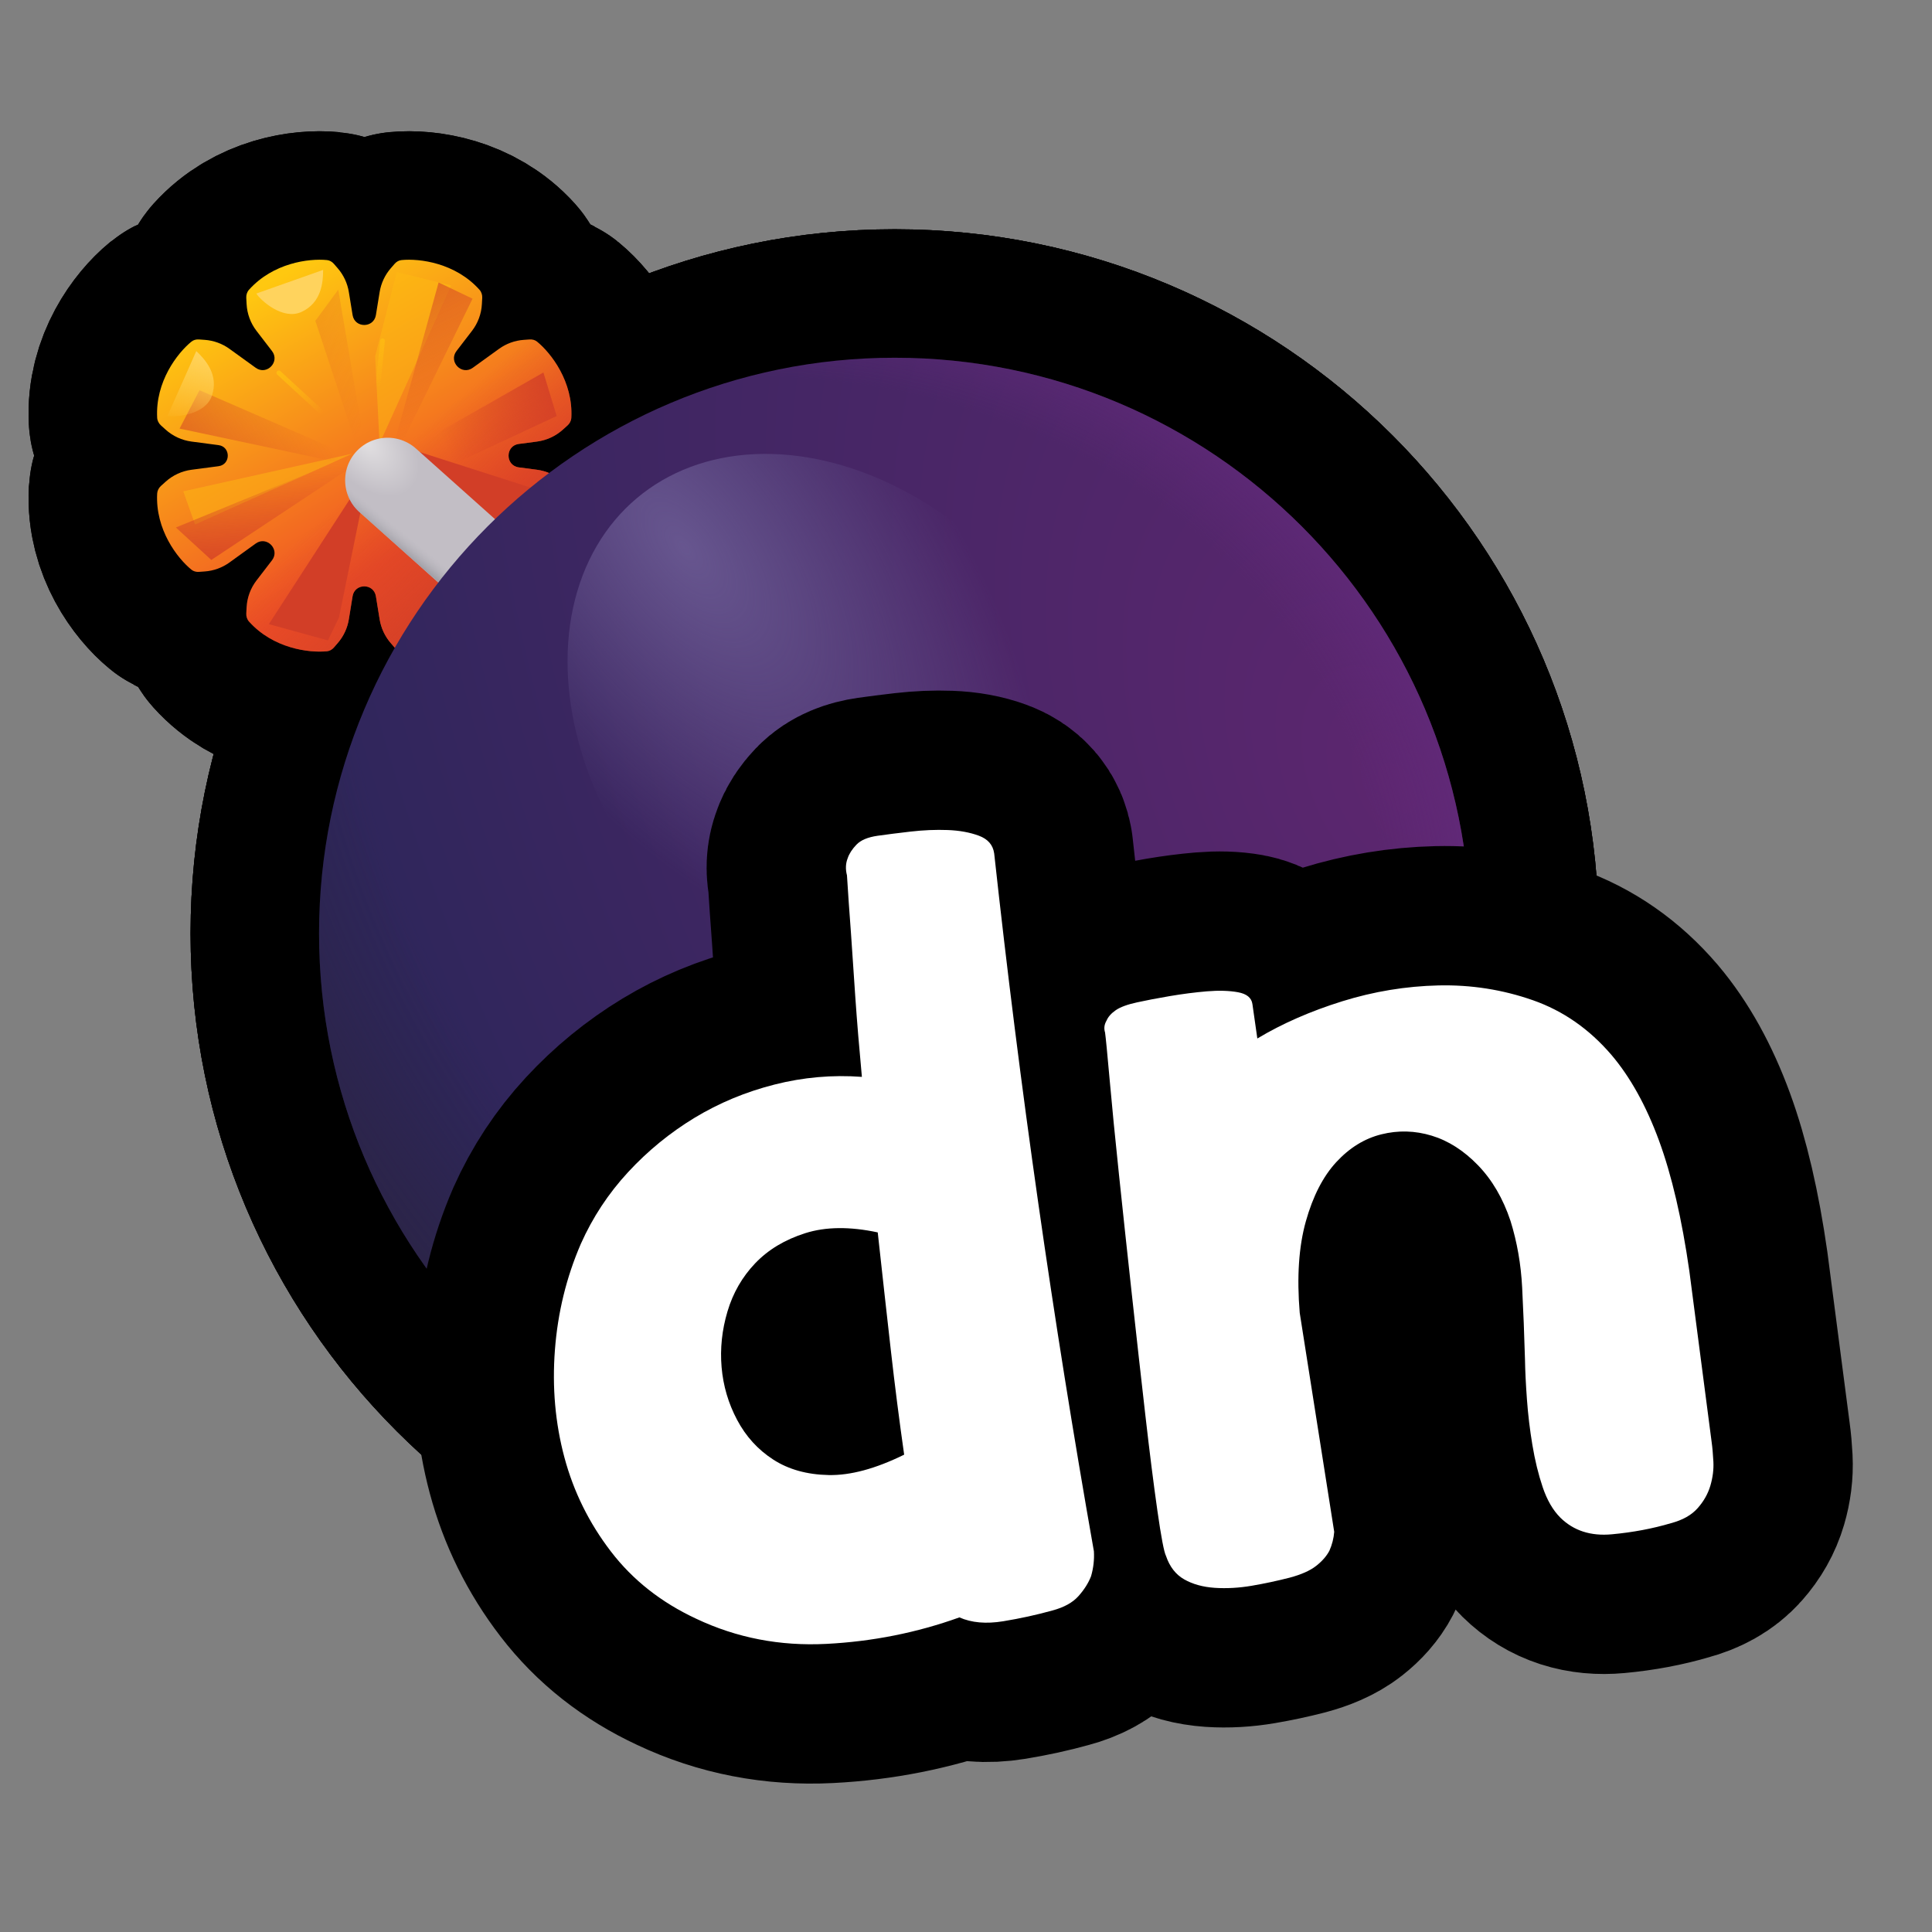 <?xml version="1.0" encoding="UTF-8"?>
<svg id="Pattern" xmlns="http://www.w3.org/2000/svg" xmlns:xlink="http://www.w3.org/1999/xlink" viewBox="0 0 280 280">
  <rect x="0" y="0" width="280" height="280" fill="#808080" stroke="none"/>
  <defs>
    <linearGradient id="linear-gradient" x1="4866.072" y1="-1078.804" x2="4816.016" y2="-1107.468" gradientTransform="translate(-1040.272 4907.213) rotate(-90) scale(1 -1)" gradientUnits="userSpaceOnUse">
      <stop offset="0" stop-color="#ffc810"/>
      <stop offset=".756" stop-color="#ef4e26"/>
    </linearGradient>
    <linearGradient id="linear-gradient-2" x1="4820.29" y1="-1111.573" x2="4839.114" y2="-1094.888" gradientTransform="translate(-1040.272 4907.213) rotate(-90) scale(1 -1)" gradientUnits="userSpaceOnUse">
      <stop offset="0" stop-color="#d23e27"/>
      <stop offset="1" stop-color="#d23e27" stop-opacity="0"/>
    </linearGradient>
    <linearGradient id="linear-gradient-3" x1="4820.884" y1="-1081.242" x2="4840.222" y2="-1081.903" xlink:href="#linear-gradient-2"/>
    <linearGradient id="linear-gradient-4" x1="4836.342" y1="-1069.461" x2="4846.385" y2="-1086" xlink:href="#linear-gradient-2"/>
    <linearGradient id="linear-gradient-5" x1="4863.427" y1="-1096.064" x2="4846.165" y2="-1104.807" xlink:href="#linear-gradient-2"/>
    <linearGradient id="linear-gradient-6" x1="4857.416" y1="-1076.956" x2="4849.053" y2="-1094.405" xlink:href="#linear-gradient-2"/>
    <linearGradient id="linear-gradient-7" x1="4852.161" y1="-1123.692" x2="4841.786" y2="-1105.296" xlink:href="#linear-gradient-2"/>
    <radialGradient id="radial-gradient" cx="-1708.021" cy="2119.533" fx="-1708.021" fy="2119.533" r="6.845" gradientTransform="translate(747.833 7374.931) rotate(46.679) scale(3.393 -2.128)" gradientUnits="userSpaceOnUse">
      <stop offset="0" stop-color="#e1dfe1"/>
      <stop offset=".394" stop-color="#c2bec5"/>
    </radialGradient>
    <linearGradient id="linear-gradient-8" x1="4824.226" y1="-1102.418" x2="4825.938" y2="-1103.809" gradientTransform="translate(-1040.272 4907.213) rotate(-90) scale(1 -1)" gradientUnits="userSpaceOnUse">
      <stop offset="0" stop-color="#a3a1a8"/>
      <stop offset="1" stop-color="#b8b6bd" stop-opacity="0"/>
    </linearGradient>
    <radialGradient id="radial-gradient-2" cx="-909.433" cy="-152.451" fx="-909.433" fy="-152.451" r="6.845" gradientTransform="translate(-13866.118 14084.888) rotate(150.614) scale(21.017 -34.568)" gradientUnits="userSpaceOnUse">
      <stop offset=".006" stop-color="#5c266f"/>
      <stop offset="1" stop-color="#2e265b"/>
    </radialGradient>
    <radialGradient id="radial-gradient-3" cx="-928.942" cy="-158.528" fx="-928.942" fy="-158.528" r="6.845" gradientTransform="translate(-13033.263 17333.337) rotate(138.535) scale(22.936 -26.322)" gradientUnits="userSpaceOnUse">
      <stop offset=".719" stop-color="#29233a" stop-opacity="0"/>
      <stop offset="1" stop-color="#29233a"/>
    </radialGradient>
    <radialGradient id="radial-gradient-4" cx="-572.615" cy="250.45" fx="-572.615" fy="250.45" r="6.845" gradientTransform="translate(11983.684 -283.413) rotate(-22.45) scale(19.476 -16.532)" gradientUnits="userSpaceOnUse">
      <stop offset=".81" stop-color="#672b80" stop-opacity="0"/>
      <stop offset="1" stop-color="#672b80"/>
    </radialGradient>
    <radialGradient id="radial-gradient-5" cx="-987.7" cy="581.178" fx="-987.7" fy="581.178" r="6.845" gradientTransform="translate(-4467.079 14142.929) rotate(92.148) scale(14.411 -6.984)" gradientUnits="userSpaceOnUse">
      <stop offset="0" stop-color="#67568f"/>
      <stop offset=".728" stop-color="#67568f" stop-opacity="0"/>
    </radialGradient>
    <linearGradient id="linear-gradient-9" x1="4855.908" y1="-1070.179" x2="4845.264" y2="-1066.756" gradientTransform="translate(-1040.272 4907.213) rotate(-90) scale(1 -1)" gradientUnits="userSpaceOnUse">
      <stop offset="0" stop-color="#ffd35d"/>
      <stop offset="1" stop-color="#ffd35d" stop-opacity="0"/>
    </linearGradient>
    <linearGradient id="linear-gradient-10" x1="4852.483" y1="-1080.199" x2="4847.617" y2="-1087.151" gradientTransform="translate(-1040.272 4907.213) rotate(-90) scale(1 -1)" gradientUnits="userSpaceOnUse">
      <stop offset="0" stop-color="#febb12"/>
      <stop offset="1" stop-color="#febb12" stop-opacity="0"/>
    </linearGradient>
    <linearGradient id="linear-gradient-11" x1="4859.468" y1="-1094.616" x2="4851.006" y2="-1095.249" xlink:href="#linear-gradient-10"/>
  </defs>
  <a xlink:href="https://www.notion.so/dmmnotes/denied-bfa029478ea0407889d79bc2020eac41?pvs=4">
    <g>
      <g>
        <g>
          <path d="M28.829,49.195c-.394-.028-.787.073-1.093.322-2.034,1.665-5.238,5.799-4.958,11.028.023.427.229.82.547,1.107l.675.609c1.047.945,2.357,1.549,3.755,1.734l3.917.516c1.785.235,1.785,2.819,0,3.054l-3.917.516c-1.398.185-2.708.789-3.755,1.734l-.675.609c-.317.287-.524.68-.547,1.107-.28,5.229,2.923,9.363,4.958,11.028.306.25.699.35,1.093.322l.844-.06c1.292-.092,2.533-.543,3.583-1.301l3.803-2.746c1.599-1.155,3.561.866,2.359,2.43l-2.245,2.921c-.86,1.119-1.36,2.471-1.434,3.88l-.048.907c-.022.427.109.852.395,1.17,3.495,3.9,8.682,4.563,11.298,4.304.393-.038.743-.245,1.002-.543l.555-.639c.849-.977,1.409-2.173,1.617-3.452l.542-3.336c.311-1.916,3.067-1.916,3.378,0l.542,3.336c.208,1.279.768,2.475,1.617,3.452l.555.639c.259.298.609.504,1.002.543,2.616.259,7.803-.405,11.298-4.304.285-.318.417-.743.395-1.17l-.048-.907c-.074-1.409-.574-2.761-1.434-3.88l-2.245-2.921c-1.202-1.564.759-3.586,2.359-2.43l3.803,2.746c1.05.758,2.291,1.209,3.583,1.301l.844.06c.394.028.788-.073,1.093-.322,2.034-1.665,5.238-5.799,4.957-11.028-.023-.426-.229-.82-.547-1.107l-.674-.609c-1.047-.945-2.357-1.549-3.755-1.734l-2.631-.346c-1.983-.262-1.983-3.132,0-3.393l2.631-.347c1.398-.185,2.708-.789,3.755-1.734l.674-.609c.318-.287.524-.68.547-1.107.281-5.229-2.924-9.362-4.957-11.028-.305-.25-.7-.35-1.093-.322l-.844.06c-1.292.092-2.533.543-3.583,1.301l-3.803,2.746c-1.599,1.155-3.561-.866-2.359-2.43l2.245-2.921c.86-1.118,1.36-2.471,1.434-3.879l.048-.908c.023-.427-.109-.852-.395-1.17-3.495-3.9-8.682-4.562-11.298-4.304-.393.038-.743.245-1.002.544l-.555.639c-.849.978-1.409,2.173-1.617,3.452l-.542,3.336c-.311,1.916-3.067,1.916-3.378,0l-.542-3.336c-.208-1.279-.768-2.474-1.617-3.452l-.555-.639c-.259-.298-.609-.505-1.002-.544-2.616-.258-7.803.405-11.298,4.304-.285.318-.417.743-.395,1.17l.048.908c.074,1.408.574,2.761,1.434,3.879l2.245,2.921c1.202,1.564-.759,3.586-2.359,2.43l-3.803-2.746c-1.05-.758-2.291-1.209-3.583-1.301l-.844-.06Z" fill="none" stroke="#000" stroke-linecap="round" stroke-linejoin="round" stroke-width="37.242"/>
          <path d="M28.829,49.195c-.394-.028-.787.073-1.093.322-2.034,1.665-5.238,5.799-4.958,11.028.023.427.229.82.547,1.107l.675.609c1.047.945,2.357,1.549,3.755,1.734l3.917.516c1.785.235,1.785,2.819,0,3.054l-3.917.516c-1.398.185-2.708.789-3.755,1.734l-.675.609c-.317.287-.524.68-.547,1.107-.28,5.229,2.923,9.363,4.958,11.028.306.25.699.35,1.093.322l.844-.06c1.292-.092,2.533-.543,3.583-1.301l3.803-2.746c1.599-1.155,3.561.866,2.359,2.43l-2.245,2.921c-.86,1.119-1.36,2.471-1.434,3.88l-.048.907c-.022.427.109.852.395,1.17,3.495,3.9,8.682,4.563,11.298,4.304.393-.038.743-.245,1.002-.543l.555-.639c.849-.977,1.409-2.173,1.617-3.452l.542-3.336c.311-1.916,3.067-1.916,3.378,0l.542,3.336c.208,1.279.768,2.475,1.617,3.452l.555.639c.259.298.609.504,1.002.543,2.616.259,7.803-.405,11.298-4.304.285-.318.417-.743.395-1.17l-.048-.907c-.074-1.409-.574-2.761-1.434-3.88l-2.245-2.921c-1.202-1.564.759-3.586,2.359-2.43l3.803,2.746c1.05.758,2.291,1.209,3.583,1.301l.844.06c.394.028.788-.073,1.093-.322,2.034-1.665,5.238-5.799,4.957-11.028-.023-.426-.229-.82-.547-1.107l-.674-.609c-1.047-.945-2.357-1.549-3.755-1.734l-2.631-.346c-1.983-.262-1.983-3.132,0-3.393l2.631-.347c1.398-.185,2.708-.789,3.755-1.734l.674-.609c.318-.287.524-.68.547-1.107.281-5.229-2.924-9.362-4.957-11.028-.305-.25-.7-.35-1.093-.322l-.844.06c-1.292.092-2.533.543-3.583,1.301l-3.803,2.746c-1.599,1.155-3.561-.866-2.359-2.43l2.245-2.921c.86-1.118,1.36-2.471,1.434-3.879l.048-.908c.023-.427-.109-.852-.395-1.17-3.495-3.9-8.682-4.562-11.298-4.304-.393.038-.743.245-1.002.544l-.555.639c-.849.978-1.409,2.173-1.617,3.452l-.542,3.336c-.311,1.916-3.067,1.916-3.378,0l-.542-3.336c-.208-1.279-.768-2.474-1.617-3.452l-.555-.639c-.259-.298-.609-.505-1.002-.544-2.616-.258-7.803.405-11.298,4.304-.285.318-.417.743-.395,1.17l.048.908c.074,1.408.574,2.761,1.434,3.879l2.245,2.921c1.202,1.564-.759,3.586-2.359,2.43l-3.803-2.746c-1.05-.758-2.291-1.209-3.583-1.301l-.844-.06Z" fill="none" stroke="#000" stroke-linecap="round" stroke-linejoin="round" stroke-width="37.242"/>
          <path d="M53.513,67.997l-14.546,22.461,8.557,2.353,1.604-3.315,4.385-21.499Z" fill="none" stroke="#000" stroke-linecap="round" stroke-linejoin="round" stroke-width="37.242"/>
          <path d="M58.219,64.681l13.69,12.727,5.669-6.524-19.359-6.203Z" fill="none" stroke="#000" stroke-linecap="round" stroke-linejoin="round" stroke-width="37.242"/>
          <g>
            <polygon points="51.053 65.751 26.56 71.206 28.271 76.018 51.053 65.751" fill="none" stroke="#000" stroke-linecap="round" stroke-linejoin="round" stroke-width="37.242"/>
            <polygon points="51.053 65.751 26.56 71.206 28.271 76.018 51.053 65.751" fill="none" stroke="#000" stroke-linecap="round" stroke-linejoin="round" stroke-width="37.242"/>
          </g>
          <g>
            <polygon points="65.385 41.365 55.008 64.298 54.369 51.632 57.503 39.434 65.385 41.365" fill="none" stroke="#000" stroke-linecap="round" stroke-linejoin="round" stroke-width="37.242"/>
            <polygon points="65.385 41.365 55.008 64.298 54.369 51.632 57.503 39.434 65.385 41.365" fill="none" stroke="#000" stroke-linecap="round" stroke-linejoin="round" stroke-width="37.242"/>
          </g>
          <path d="M57.576,63.29l-32.087,13.156,5.134,4.706,26.953-17.862Z" fill="none" stroke="#000" stroke-linecap="round" stroke-linejoin="round" stroke-width="37.242"/>
          <g>
            <polygon points="56.721 68.639 28.913 56.553 26.025 62.114 56.721 68.639" fill="none" stroke="#000" stroke-linecap="round" stroke-linejoin="round" stroke-width="37.242"/>
            <polygon points="56.721 68.639 28.913 56.553 26.025 62.114 56.721 68.639" fill="none" stroke="#000" stroke-linecap="round" stroke-linejoin="round" stroke-width="37.242"/>
          </g>
          <g>
            <polygon points="55.759 69.28 68.486 43.29 63.566 40.937 55.759 69.28" fill="none" stroke="#000" stroke-linecap="round" stroke-linejoin="round" stroke-width="37.242"/>
            <polygon points="55.759 69.28 68.486 43.29 63.566 40.937 55.759 69.28" fill="none" stroke="#000" stroke-linecap="round" stroke-linejoin="round" stroke-width="37.242"/>
          </g>
          <g>
            <polygon points="54.097 71.874 49.023 41.98 45.705 46.498 54.097 71.874" fill="none" stroke="#000" stroke-linecap="round" stroke-linejoin="round" stroke-width="37.242"/>
            <polygon points="54.097 71.874 49.023 41.98 45.705 46.498 54.097 71.874" fill="none" stroke="#000" stroke-linecap="round" stroke-linejoin="round" stroke-width="37.242"/>
          </g>
          <path d="M80.679,60.296l-1.925-6.31-22.14,12.621,5.027,2.567,19.038-8.878Z" fill="none" stroke="#000" stroke-linecap="round" stroke-linejoin="round" stroke-width="37.242"/>
          <path d="M56.18,69.601l19.519,17.434" fill="none" stroke="#000" stroke-linecap="round" stroke-linejoin="round" stroke-width="37.242"/>
          <path d="M56.18,69.601l19.519,17.434" fill="none" stroke="#000" stroke-linecap="round" stroke-linejoin="round" stroke-width="37.242"/>
          <path d="M213.092,135.273c0,46.075-37.351,83.426-83.426,83.426-46.075,0-83.426-37.351-83.426-83.426,0-46.075,37.351-83.426,83.426-83.426,46.075,0,83.426,37.351,83.426,83.426Z" fill="none" stroke="#000" stroke-linecap="round" stroke-linejoin="round" stroke-width="37.242"/>
          <path d="M213.092,135.273c0,46.075-37.351,83.426-83.426,83.426-46.075,0-83.426-37.351-83.426-83.426,0-46.075,37.351-83.426,83.426-83.426,46.075,0,83.426,37.351,83.426,83.426Z" fill="none" stroke="#000" stroke-linecap="round" stroke-linejoin="round" stroke-width="37.242"/>
          <path d="M213.092,135.273c0,46.075-37.351,83.426-83.426,83.426-46.075,0-83.426-37.351-83.426-83.426,0-46.075,37.351-83.426,83.426-83.426,46.075,0,83.426,37.351,83.426,83.426Z" fill="none" stroke="#000" stroke-linecap="round" stroke-linejoin="round" stroke-width="37.242"/>
          <ellipse cx="121.859" cy="107.299" rx="34.444" ry="45.892" transform="translate(-40.47 103.868) rotate(-40.154)" fill="none" stroke="#000" stroke-linecap="round" stroke-linejoin="round" stroke-width="37.242"/>
          <path d="M37.148,42.541l9.68-3.423c0,1.765-.214,4.759-3.155,6.096-2.683,1.22-5.883-1.658-6.524-2.674Z" fill="none" stroke="#000" stroke-linecap="round" stroke-linejoin="round" stroke-width="37.242"/>
          <path d="M24.278,60.263l4.17-9.382c1.281,1.214,3.309,3.428,2.257,6.483-.959,2.787-5.249,3.132-6.428,2.899Z" fill="none" stroke="#000" stroke-linecap="round" stroke-linejoin="round" stroke-width="37.242"/>
          <path d="M40.411,54.039l9.359,8.61" fill="none" stroke="#000" stroke-linecap="round" stroke-linejoin="round" stroke-width="37.242"/>
          <path d="M55.438,49.386l-1.119,11" fill="none" stroke="#000" stroke-linecap="round" stroke-linejoin="round" stroke-width="37.242"/>
        </g>
        <g>
          <path d="M28.829,49.195c-.394-.028-.787.073-1.093.322-2.034,1.665-5.238,5.799-4.958,11.028.023.427.229.82.547,1.107l.675.609c1.047.945,2.357,1.549,3.755,1.734l3.917.516c1.785.235,1.785,2.819,0,3.054l-3.917.516c-1.398.185-2.708.789-3.755,1.734l-.675.609c-.317.287-.524.68-.547,1.107-.28,5.229,2.923,9.363,4.958,11.028.306.25.699.35,1.093.322l.844-.06c1.292-.092,2.533-.543,3.583-1.301l3.803-2.746c1.599-1.155,3.561.866,2.359,2.43l-2.245,2.921c-.86,1.119-1.36,2.471-1.434,3.88l-.048.907c-.022.427.109.852.395,1.17,3.495,3.9,8.682,4.563,11.298,4.304.393-.038.743-.245,1.002-.543l.555-.639c.849-.977,1.409-2.173,1.617-3.452l.542-3.336c.311-1.916,3.067-1.916,3.378,0l.542,3.336c.208,1.279.768,2.475,1.617,3.452l.555.639c.259.298.609.504,1.002.543,2.616.259,7.803-.405,11.298-4.304.285-.318.417-.743.395-1.17l-.048-.907c-.074-1.409-.574-2.761-1.434-3.88l-2.245-2.921c-1.202-1.564.759-3.586,2.359-2.43l3.803,2.746c1.05.758,2.291,1.209,3.583,1.301l.844.06c.394.028.788-.073,1.093-.322,2.034-1.665,5.238-5.799,4.957-11.028-.023-.426-.229-.82-.547-1.107l-.674-.609c-1.047-.945-2.357-1.549-3.755-1.734l-2.631-.346c-1.983-.262-1.983-3.132,0-3.393l2.631-.347c1.398-.185,2.708-.789,3.755-1.734l.674-.609c.318-.287.524-.68.547-1.107.281-5.229-2.924-9.362-4.957-11.028-.305-.25-.7-.35-1.093-.322l-.844.06c-1.292.092-2.533.543-3.583,1.301l-3.803,2.746c-1.599,1.155-3.561-.866-2.359-2.43l2.245-2.921c.86-1.118,1.36-2.471,1.434-3.879l.048-.908c.023-.427-.109-.852-.395-1.17-3.495-3.9-8.682-4.562-11.298-4.304-.393.038-.743.245-1.002.544l-.555.639c-.849.978-1.409,2.173-1.617,3.452l-.542,3.336c-.311,1.916-3.067,1.916-3.378,0l-.542-3.336c-.208-1.279-.768-2.474-1.617-3.452l-.555-.639c-.259-.298-.609-.505-1.002-.544-2.616-.258-7.803.405-11.298,4.304-.285.318-.417.743-.395,1.17l.048.908c.074,1.408.574,2.761,1.434,3.879l2.245,2.921c1.202,1.564-.759,3.586-2.359,2.43l-3.803-2.746c-1.05-.758-2.291-1.209-3.583-1.301l-.844-.06Z" fill="url(#linear-gradient)" fill-rule="evenodd" stroke-width="0"/>
          <path d="M28.829,49.195c-.394-.028-.787.073-1.093.322-2.034,1.665-5.238,5.799-4.958,11.028.023.427.229.82.547,1.107l.675.609c1.047.945,2.357,1.549,3.755,1.734l3.917.516c1.785.235,1.785,2.819,0,3.054l-3.917.516c-1.398.185-2.708.789-3.755,1.734l-.675.609c-.317.287-.524.68-.547,1.107-.28,5.229,2.923,9.363,4.958,11.028.306.25.699.35,1.093.322l.844-.06c1.292-.092,2.533-.543,3.583-1.301l3.803-2.746c1.599-1.155,3.561.866,2.359,2.43l-2.245,2.921c-.86,1.119-1.36,2.471-1.434,3.88l-.048.907c-.022.427.109.852.395,1.17,3.495,3.9,8.682,4.563,11.298,4.304.393-.038.743-.245,1.002-.543l.555-.639c.849-.977,1.409-2.173,1.617-3.452l.542-3.336c.311-1.916,3.067-1.916,3.378,0l.542,3.336c.208,1.279.768,2.475,1.617,3.452l.555.639c.259.298.609.504,1.002.543,2.616.259,7.803-.405,11.298-4.304.285-.318.417-.743.395-1.17l-.048-.907c-.074-1.409-.574-2.761-1.434-3.88l-2.245-2.921c-1.202-1.564.759-3.586,2.359-2.43l3.803,2.746c1.05.758,2.291,1.209,3.583,1.301l.844.06c.394.028.788-.073,1.093-.322,2.034-1.665,5.238-5.799,4.957-11.028-.023-.426-.229-.82-.547-1.107l-.674-.609c-1.047-.945-2.357-1.549-3.755-1.734l-2.631-.346c-1.983-.262-1.983-3.132,0-3.393l2.631-.347c1.398-.185,2.708-.789,3.755-1.734l.674-.609c.318-.287.524-.68.547-1.107.281-5.229-2.924-9.362-4.957-11.028-.305-.25-.7-.35-1.093-.322l-.844.06c-1.292.092-2.533.543-3.583,1.301l-3.803,2.746c-1.599,1.155-3.561-.866-2.359-2.43l2.245-2.921c.86-1.118,1.36-2.471,1.434-3.879l.048-.908c.023-.427-.109-.852-.395-1.17-3.495-3.9-8.682-4.562-11.298-4.304-.393.038-.743.245-1.002.544l-.555.639c-.849.978-1.409,2.173-1.617,3.452l-.542,3.336c-.311,1.916-3.067,1.916-3.378,0l-.542-3.336c-.208-1.279-.768-2.474-1.617-3.452l-.555-.639c-.259-.298-.609-.505-1.002-.544-2.616-.258-7.803.405-11.298,4.304-.285.318-.417.743-.395,1.17l.048.908c.074,1.408.574,2.761,1.434,3.879l2.245,2.921c1.202,1.564-.759,3.586-2.359,2.43l-3.803-2.746c-1.05-.758-2.291-1.209-3.583-1.301l-.844-.06Z" fill="url(#linear-gradient-2)" fill-rule="evenodd" stroke-width="0"/>
          <path d="M53.513,67.997l-14.546,22.461,8.557,2.353,1.604-3.315,4.385-21.499Z" fill="#d23e27" stroke-width="0"/>
          <path d="M58.219,64.681l13.69,12.727,5.669-6.524-19.359-6.203Z" fill="#d23e27" stroke-width="0"/>
          <polygon points="51.053 65.751 26.56 71.206 28.271 76.018 51.053 65.751" fill="#febb12" opacity=".5" stroke-width="0"/>
          <polygon points="65.385 41.365 55.008 64.298 54.369 51.632 57.503 39.434 65.385 41.365" fill="#febb12" opacity=".5" stroke-width="0"/>
          <path d="M57.576,63.29l-32.087,13.156,5.134,4.706,26.953-17.862Z" fill="url(#linear-gradient-3)" stroke-width="0"/>
          <polygon points="56.721 68.639 28.913 56.553 26.025 62.114 56.721 68.639" fill="url(#linear-gradient-4)" opacity=".6" stroke-width="0"/>
          <polygon points="55.759 69.28 68.486 43.29 63.566 40.937 55.759 69.28" fill="url(#linear-gradient-5)" opacity=".6" stroke-width="0"/>
          <polygon points="54.097 71.874 49.023 41.98 45.705 46.498 54.097 71.874" fill="url(#linear-gradient-6)" opacity=".3" stroke-width="0"/>
          <path d="M80.679,60.296l-1.925-6.31-22.14,12.621,5.027,2.567,19.038-8.878Z" fill="url(#linear-gradient-7)" stroke-width="0"/>
          <path d="M56.18,69.601l19.519,17.434" fill="none" stroke="url(#radial-gradient)" stroke-linecap="round" stroke-width="12.321"/>
          <path d="M56.18,69.601l19.519,17.434" fill="none" stroke="url(#linear-gradient-8)" stroke-linecap="round" stroke-width="12.321"/>
          <path d="M213.092,135.273c0,46.075-37.351,83.426-83.426,83.426-46.075,0-83.426-37.351-83.426-83.426,0-46.075,37.351-83.426,83.426-83.426,46.075,0,83.426,37.351,83.426,83.426Z" fill="url(#radial-gradient-2)" stroke-width="0"/>
          <path d="M213.092,135.273c0,46.075-37.351,83.426-83.426,83.426-46.075,0-83.426-37.351-83.426-83.426,0-46.075,37.351-83.426,83.426-83.426,46.075,0,83.426,37.351,83.426,83.426Z" fill="url(#radial-gradient-3)" stroke-width="0"/>
          <path d="M213.092,135.273c0,46.075-37.351,83.426-83.426,83.426-46.075,0-83.426-37.351-83.426-83.426,0-46.075,37.351-83.426,83.426-83.426,46.075,0,83.426,37.351,83.426,83.426Z" fill="url(#radial-gradient-4)" stroke-width="0"/>
          <ellipse cx="121.859" cy="107.299" rx="34.444" ry="45.892" transform="translate(-40.47 103.868) rotate(-40.154)" fill="url(#radial-gradient-5)" stroke-width="0"/>
          <path d="M37.148,42.541l9.68-3.423c0,1.765-.214,4.759-3.155,6.096-2.683,1.22-5.883-1.658-6.524-2.674Z" fill="#ffd35d" stroke-width="0"/>
          <path d="M24.278,60.263l4.17-9.382c1.281,1.214,3.309,3.428,2.257,6.483-.959,2.787-5.249,3.132-6.428,2.899Z" fill="url(#linear-gradient-9)" stroke-width="0"/>
          <path d="M40.411,54.039l9.359,8.61" fill="none" stroke="url(#linear-gradient-10)" stroke-linecap="round" stroke-width=".685"/>
          <path d="M55.438,49.386l-1.119,11" fill="none" stroke="url(#linear-gradient-11)" stroke-linecap="round" stroke-width=".685"/>
        </g>
      </g>
      <g id="AC">
        <g>
          <path d="M144.082,123.659c3.691,33.777,8.51,67.499,14.454,101.161.071,1.226-.066,2.432-.411,3.612-.376.981-.985,1.944-1.828,2.89-.845.945-2.11,1.639-3.797,2.087-2.28.636-4.652,1.152-7.118,1.558-2.468.403-4.581.216-6.339-.562-6.173,2.22-12.611,3.502-19.309,3.841-6.7.339-12.978-.874-18.833-3.646-5.078-2.365-9.2-5.613-12.364-9.746-3.167-4.13-5.412-8.677-6.74-13.64-1.327-4.961-1.786-10.149-1.374-15.566.41-5.414,1.663-10.537,3.753-15.371,1.715-3.849,4.001-7.317,6.858-10.406,2.855-3.086,6.061-5.707,9.616-7.864,3.556-2.154,7.421-3.764,11.596-4.824,4.176-1.061,8.396-1.431,12.667-1.114-.39-4.168-.708-8.012-.952-11.531-.247-3.52-.456-6.604-.628-9.261-.231-3.057-.427-5.861-.584-8.416-.231-.894-.195-1.722.108-2.488.216-.648.637-1.3,1.266-1.958.626-.654,1.646-1.085,3.061-1.288,1.311-.187,2.905-.388,4.781-.606,1.875-.214,3.667-.292,5.376-.226,1.709.064,3.216.339,4.521.822,1.305.484,2.044,1.33,2.217,2.542ZM127.208,178.61c-4.04-.865-7.536-.828-10.493.107-2.957.939-5.376,2.392-7.258,4.359-1.882,1.969-3.225,4.301-4.024,6.988-.801,2.69-1.085,5.385-.854,8.08.231,2.698.981,5.245,2.25,7.638,1.269,2.395,3.011,4.31,5.225,5.744,2.214,1.437,4.895,2.186,8.048,2.249,3.151.066,6.796-.917,10.936-2.954-.706-4.944-1.352-10.005-1.937-15.176-.584-5.171-1.217-10.849-1.893-17.036Z" fill="none" stroke="#000" stroke-linecap="round" stroke-linejoin="round" stroke-width="40.383"/>
          <path d="M194.51,145.118c4.587-1.428,9.241-2.194,13.965-2.303,4.722-.108,9.281.605,13.673,2.141,4.392,1.536,8.195,4.187,11.413,7.951,2.725,3.217,5.014,7.345,6.869,12.385,1.853,5.043,3.321,11.347,4.403,18.919l3.224,24.729c.116.81.2,1.774.26,2.898.057,1.128-.087,2.28-.433,3.462-.347,1.185-.964,2.277-1.85,3.277-.887,1.004-2.175,1.725-3.862,2.174-2.668.792-5.528,1.331-8.578,1.612-3.051.282-5.536-.522-7.453-2.411-1.082-1.082-1.937-2.556-2.564-4.424-.629-1.867-1.126-3.908-1.493-6.124-.369-2.212-.631-4.415-.79-6.608-.159-2.192-.254-4.11-.281-5.755-.103-3.591-.238-7.074-.411-10.45-.173-3.375-.736-6.59-1.688-9.647-1.082-3.246-2.651-5.932-4.706-8.06-2.056-2.125-4.294-3.559-6.717-4.294-2.423-.736-4.854-.8-7.291-.194-2.439.606-4.616,1.949-6.533,4.023-1.92,2.078-3.389,4.941-4.414,8.589-1.024,3.649-1.319,8.069-.887,13.262l4.998,31.738c-.073.938-.304,1.846-.692,2.726-.406.779-1.046,1.516-1.926,2.206-.881.693-2.164,1.261-3.851,1.71-1.789.46-3.614.85-5.473,1.168-1.862.317-3.649.417-5.365.304-1.717-.118-3.192-.522-4.424-1.223-1.234-.697-2.116-1.834-2.65-3.407-.29-.577-.703-2.758-1.244-6.544-.541-3.787-1.122-8.39-1.742-13.814-.62-5.421-1.271-11.227-1.948-17.415-.679-6.187-1.303-11.995-1.872-17.427-.571-5.429-1.026-10.052-1.363-13.867-.34-3.815-.559-6.075-.66-6.783-.188-.591-.116-1.167.216-1.729.231-.548.674-1.049,1.331-1.505.655-.453,1.682-.832,3.083-1.136,1.297-.287,2.876-.589,4.738-.908,1.86-.316,3.655-.546,5.387-.693,1.73-.143,3.231-.099,4.5.13,1.27.231,1.969.8,2.099,1.708l.714,4.998c3.605-2.162,7.702-3.958,12.288-5.388Z" fill="none" stroke="#000" stroke-linecap="round" stroke-linejoin="round" stroke-width="40.383"/>
        </g>
        <g>
          <path d="M144.082,123.659c3.691,33.777,8.51,67.499,14.454,101.161.071,1.226-.066,2.432-.411,3.612-.376.981-.985,1.944-1.828,2.89-.845.945-2.11,1.639-3.797,2.087-2.28.636-4.652,1.152-7.118,1.558-2.468.403-4.581.216-6.339-.562-6.173,2.22-12.611,3.502-19.309,3.841-6.7.339-12.978-.874-18.833-3.646-5.078-2.365-9.2-5.613-12.364-9.746-3.167-4.13-5.412-8.677-6.74-13.64-1.327-4.961-1.786-10.149-1.374-15.566.41-5.414,1.663-10.537,3.753-15.371,1.715-3.849,4.001-7.317,6.858-10.406,2.855-3.086,6.061-5.707,9.616-7.864,3.556-2.154,7.421-3.764,11.596-4.824,4.176-1.061,8.396-1.431,12.667-1.114-.39-4.168-.708-8.012-.952-11.531-.247-3.52-.456-6.604-.628-9.261-.231-3.057-.427-5.861-.584-8.416-.231-.894-.195-1.722.108-2.488.216-.648.637-1.3,1.266-1.958.626-.654,1.646-1.085,3.061-1.288,1.311-.187,2.905-.388,4.781-.606,1.875-.214,3.667-.292,5.376-.226,1.709.064,3.216.339,4.521.822,1.305.484,2.044,1.33,2.217,2.542ZM127.208,178.61c-4.04-.865-7.536-.828-10.493.107-2.957.939-5.376,2.392-7.258,4.359-1.882,1.969-3.225,4.301-4.024,6.988-.801,2.69-1.085,5.385-.854,8.08.231,2.698.981,5.245,2.25,7.638,1.269,2.395,3.011,4.31,5.225,5.744,2.214,1.437,4.895,2.186,8.048,2.249,3.151.066,6.796-.917,10.936-2.954-.706-4.944-1.352-10.005-1.937-15.176-.584-5.171-1.217-10.849-1.893-17.036Z" fill="#fff" stroke-width="0"/>
          <path d="M194.51,145.118c4.587-1.428,9.241-2.194,13.965-2.303,4.722-.108,9.281.605,13.673,2.141,4.392,1.536,8.195,4.187,11.413,7.951,2.725,3.217,5.014,7.345,6.869,12.385,1.853,5.043,3.321,11.347,4.403,18.919l3.224,24.729c.116.81.2,1.774.26,2.898.057,1.128-.087,2.28-.433,3.462-.347,1.185-.964,2.277-1.85,3.277-.887,1.004-2.175,1.725-3.862,2.174-2.668.792-5.528,1.331-8.578,1.612-3.051.282-5.536-.522-7.453-2.411-1.082-1.082-1.937-2.556-2.564-4.424-.629-1.867-1.126-3.908-1.493-6.124-.369-2.212-.631-4.415-.79-6.608-.159-2.192-.254-4.11-.281-5.755-.103-3.591-.238-7.074-.411-10.45-.173-3.375-.736-6.59-1.688-9.647-1.082-3.246-2.651-5.932-4.706-8.06-2.056-2.125-4.294-3.559-6.717-4.294-2.423-.736-4.854-.8-7.291-.194-2.439.606-4.616,1.949-6.533,4.023-1.92,2.078-3.389,4.941-4.414,8.589-1.024,3.649-1.319,8.069-.887,13.262l4.998,31.738c-.073.938-.304,1.846-.692,2.726-.406.779-1.046,1.516-1.926,2.206-.881.693-2.164,1.261-3.851,1.71-1.789.46-3.614.85-5.473,1.168-1.862.317-3.649.417-5.365.304-1.717-.118-3.192-.522-4.424-1.223-1.234-.697-2.116-1.834-2.65-3.407-.29-.577-.703-2.758-1.244-6.544-.541-3.787-1.122-8.39-1.742-13.814-.62-5.421-1.271-11.227-1.948-17.415-.679-6.187-1.303-11.995-1.872-17.427-.571-5.429-1.026-10.052-1.363-13.867-.34-3.815-.559-6.075-.66-6.783-.188-.591-.116-1.167.216-1.729.231-.548.674-1.049,1.331-1.505.655-.453,1.682-.832,3.083-1.136,1.297-.287,2.876-.589,4.738-.908,1.86-.316,3.655-.546,5.387-.693,1.73-.143,3.231-.099,4.5.13,1.27.231,1.969.8,2.099,1.708l.714,4.998c3.605-2.162,7.702-3.958,12.288-5.388Z" fill="#fff" stroke-width="0"/>
        </g>
      </g>
    </g>
  </a>
  <a xlink:href="https://www.notion.so/dmmnotes/blocked-4697e9759d794852a5b98a48644e378c?pvs=4"/>
</svg>